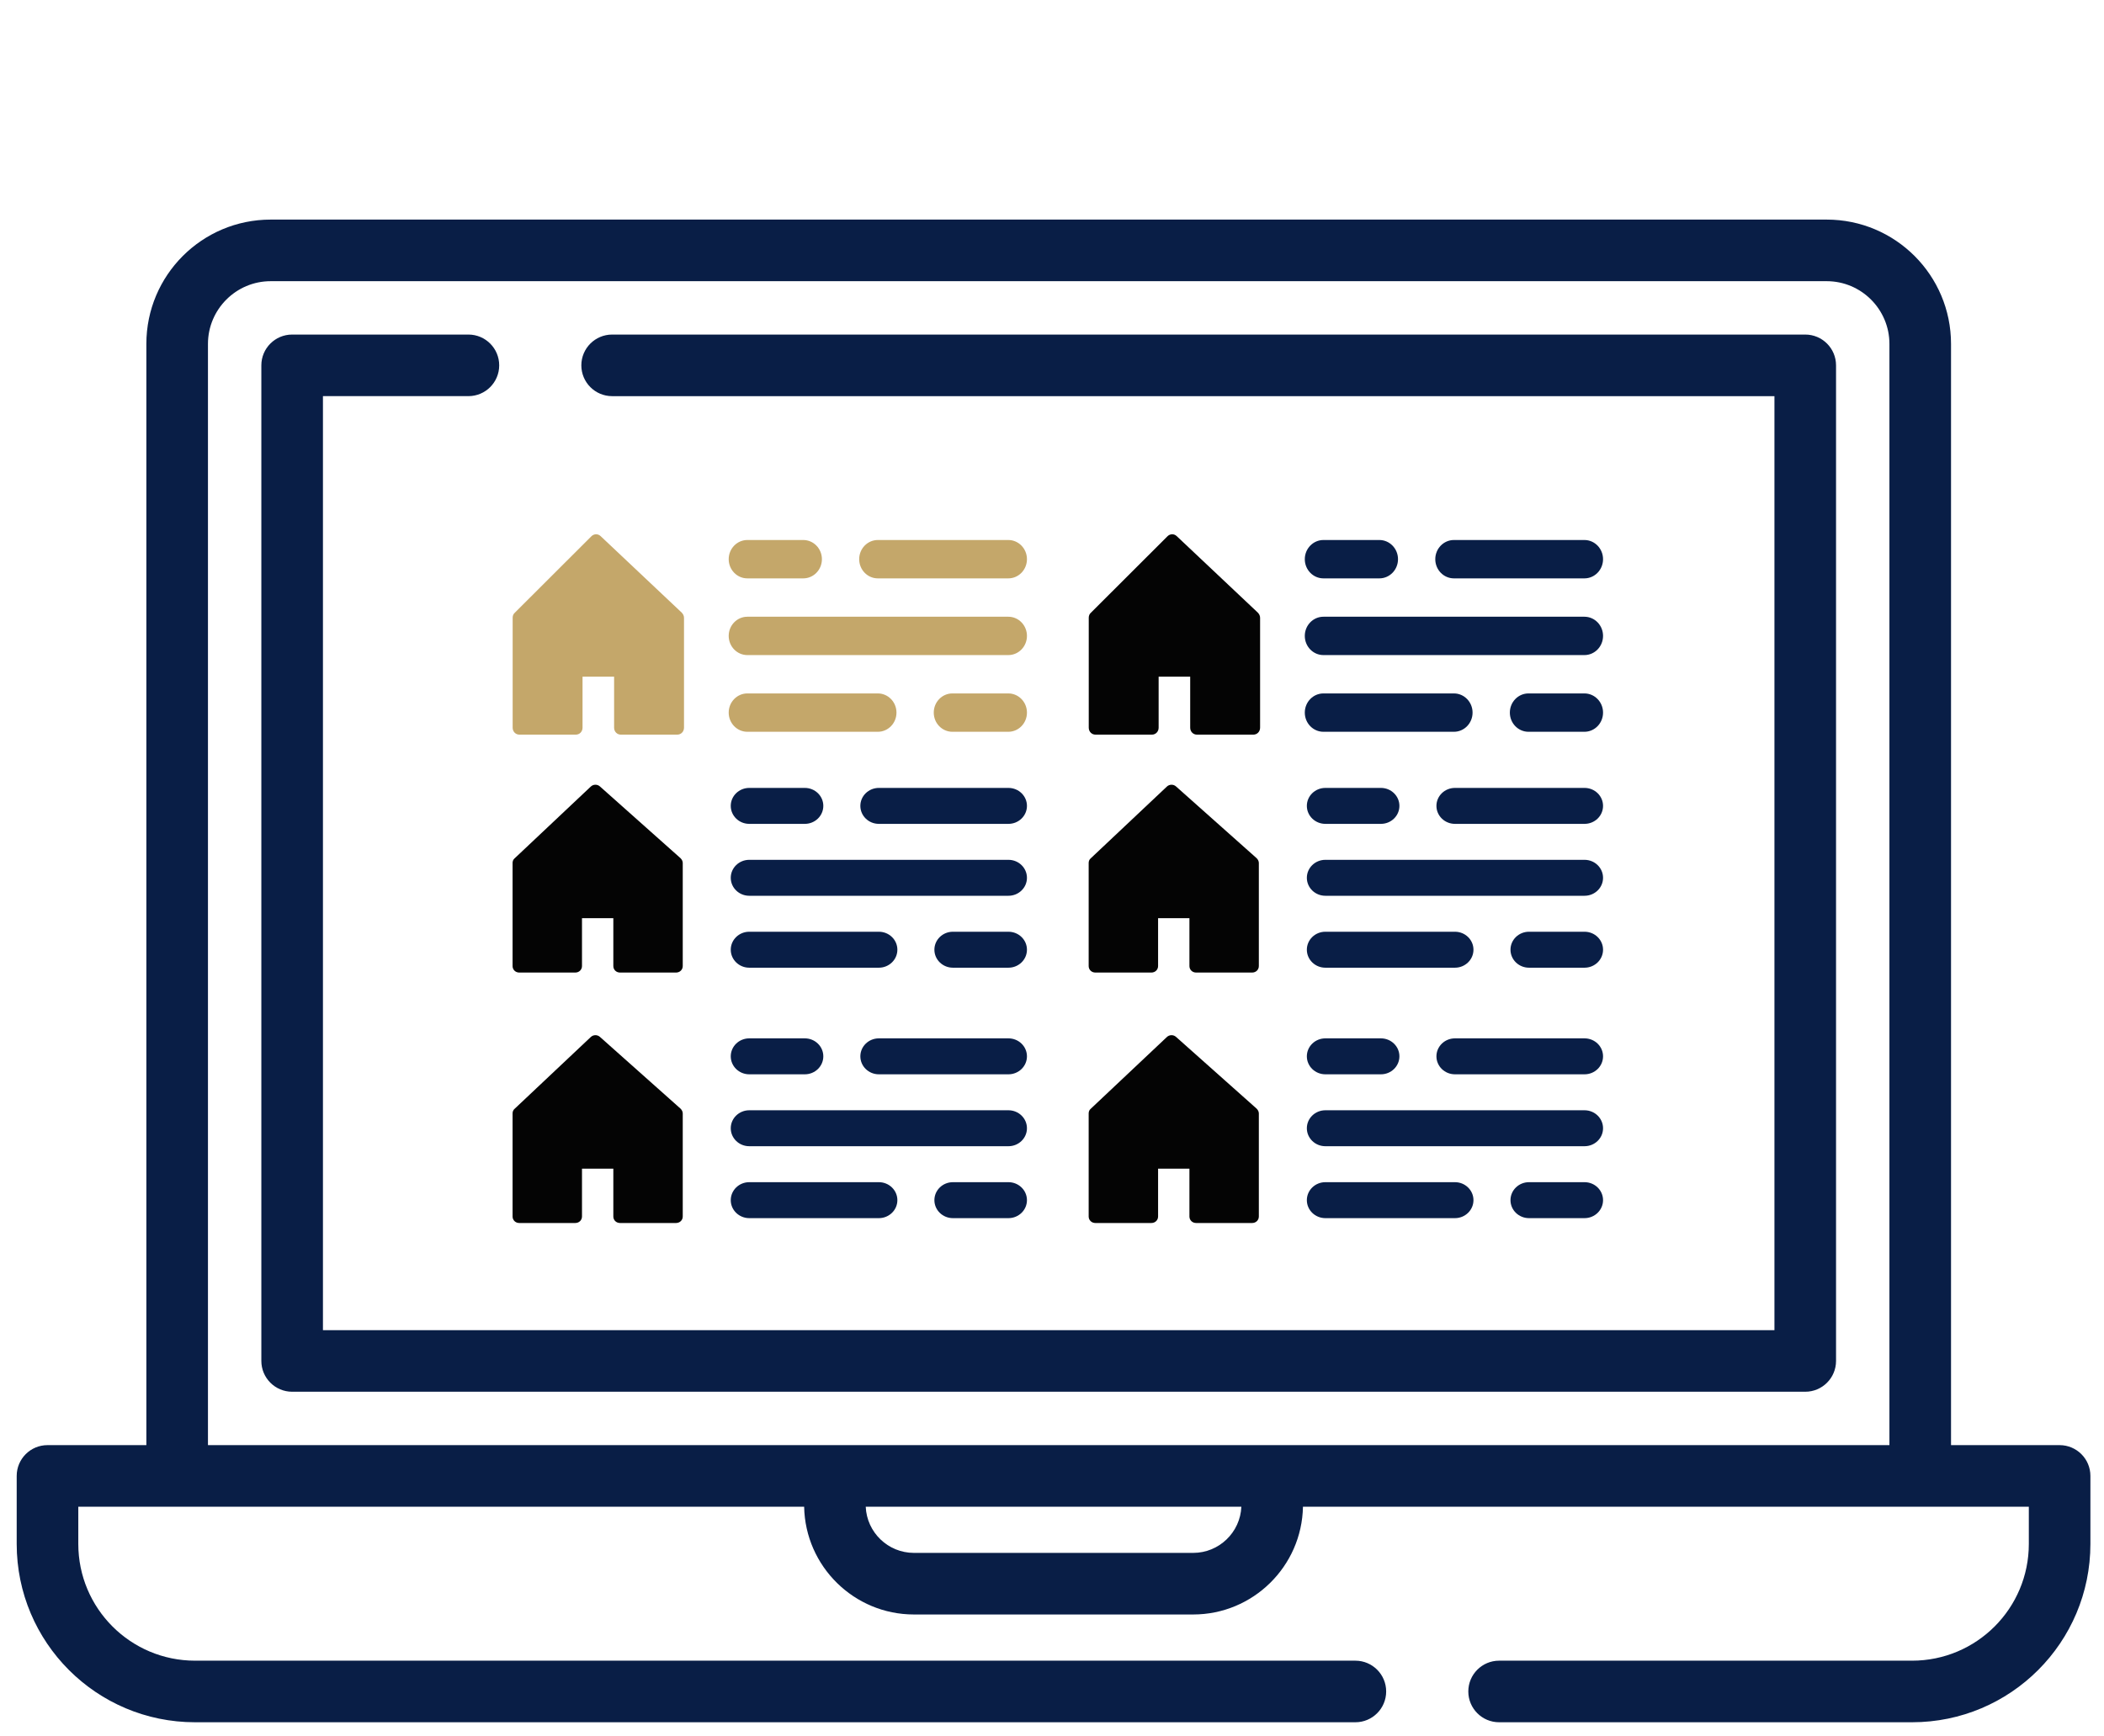 <svg width="126" height="104" viewBox="0 0 126 104" fill="none" xmlns="http://www.w3.org/2000/svg">
<path d="M123.341 86.554H116.839V20.599C116.839 16.486 113.505 13.152 109.392 13.152H16.211C12.099 13.152 8.765 16.486 8.765 20.599V86.554H2.844C1.826 86.554 1 87.379 1 88.398V92.471C1 98.37 5.782 103.152 11.681 103.152H81.168C82.186 103.152 83.012 102.326 83.012 101.308C83.012 100.29 82.186 99.464 81.168 99.464H11.681C7.819 99.463 4.689 96.333 4.689 92.471V90.242H10.61H48.157C48.223 93.812 51.145 96.697 54.731 96.697H71.455C75.04 96.697 77.963 93.812 78.029 90.242H114.995H121.498V92.471C121.498 96.333 118.367 99.464 114.505 99.464H89.775C88.757 99.464 87.931 100.29 87.931 101.308C87.931 102.326 88.757 103.152 89.775 103.152H114.505C120.404 103.152 125.186 98.37 125.186 92.471V88.398C125.186 87.379 124.36 86.554 123.341 86.554ZM71.455 93.008H54.731C53.179 93.008 51.909 91.778 51.845 90.242H74.34C74.276 91.778 73.006 93.008 71.455 93.008ZM113.15 86.554H12.454V20.599C12.454 18.526 14.139 16.841 16.212 16.841H109.392C111.464 16.841 113.15 18.526 113.15 20.599V86.554Z" fill="#091E46"/>
<path d="M108.109 20.038H36.658C35.64 20.038 34.814 20.864 34.814 21.882C34.814 22.901 35.64 23.727 36.658 23.727H106.264V79.668H19.34V23.726H28.051C29.07 23.726 29.895 22.9 29.895 21.882C29.895 20.863 29.07 20.038 28.051 20.038H17.495C16.477 20.038 15.651 20.863 15.651 21.882V81.512C15.651 82.53 16.477 83.356 17.495 83.356H108.109C109.127 83.356 109.953 82.53 109.953 81.512V21.882C109.953 20.863 109.127 20.038 108.109 20.038Z" fill="#091E46"/>
<path d="M44.756 34.641H48.105C48.721 34.641 49.221 34.126 49.221 33.492C49.221 32.858 48.721 32.343 48.105 32.343H44.756C44.139 32.343 43.639 32.858 43.639 33.492C43.639 34.126 44.139 34.641 44.756 34.641Z" fill="#C4A76A"/>
<path d="M60.384 32.343H52.57C51.953 32.343 51.453 32.858 51.453 33.492C51.453 34.126 51.953 34.641 52.57 34.641H60.384C61 34.641 61.5 34.126 61.5 33.492C61.5 32.858 61 32.343 60.384 32.343Z" fill="#C4A76A"/>
<path d="M60.384 36.938H44.756C44.139 36.938 43.639 37.452 43.639 38.086C43.639 38.721 44.139 39.235 44.756 39.235H60.384C61 39.235 61.5 38.721 61.5 38.086C61.5 37.452 61 36.938 60.384 36.938Z" fill="#C4A76A"/>
<path d="M53.686 42.681C53.686 42.046 53.186 41.532 52.57 41.532H44.756C44.139 41.532 43.639 42.046 43.639 42.681C43.639 43.315 44.139 43.829 44.756 43.829H52.57C53.186 43.829 53.686 43.315 53.686 42.681Z" fill="#C4A76A"/>
<path d="M60.384 41.532H57.035C56.418 41.532 55.919 42.046 55.919 42.681C55.919 43.315 56.418 43.829 57.035 43.829H60.384C61 43.829 61.5 43.315 61.5 42.681C61.5 42.046 61 41.532 60.384 41.532Z" fill="#C4A76A"/>
<g clip-path="url(#clip0)">
<path d="M40.827 36.693L35.966 32.108C35.804 31.955 35.561 31.969 35.413 32.122L30.822 36.706C30.741 36.776 30.701 36.887 30.701 36.998V43.583C30.701 43.819 30.876 44 31.106 44H34.481C34.711 44 34.886 43.819 34.886 43.583V40.527H36.776V43.583C36.776 43.819 36.952 44 37.181 44H40.557C40.787 44 40.962 43.819 40.962 43.583V36.998C40.962 36.887 40.908 36.776 40.827 36.693Z" fill="#C4A76A"/>
</g>
<path d="M44.871 47.191C44.258 47.191 43.762 47.673 43.762 48.267C43.762 48.862 44.258 49.344 44.871 49.344H48.197C48.809 49.344 49.305 48.862 49.305 48.267C49.305 47.673 48.809 47.191 48.197 47.191H44.871Z" fill="#091E46"/>
<path d="M60.391 47.191H52.631C52.019 47.191 51.523 47.673 51.523 48.267C51.523 48.862 52.019 49.344 52.631 49.344H60.391C61.004 49.344 61.5 48.862 61.5 48.267C61.5 47.673 61.004 47.191 60.391 47.191Z" fill="#091E46"/>
<path d="M60.391 51.498H44.871C44.258 51.498 43.762 51.98 43.762 52.575C43.762 53.169 44.258 53.651 44.871 53.651H60.391C61.004 53.651 61.5 53.169 61.5 52.575C61.5 51.98 61.004 51.498 60.391 51.498Z" fill="#091E46"/>
<path d="M52.631 55.805H44.871C44.258 55.805 43.762 56.287 43.762 56.882C43.762 57.476 44.258 57.959 44.871 57.959H52.631C53.243 57.959 53.74 57.476 53.74 56.882C53.74 56.287 53.243 55.805 52.631 55.805Z" fill="#091E46"/>
<path d="M60.391 55.805H57.066C56.453 55.805 55.957 56.287 55.957 56.882C55.957 57.476 56.453 57.959 57.066 57.959H60.391C61.004 57.959 61.5 57.476 61.5 56.882C61.5 56.287 61.004 55.805 60.391 55.805Z" fill="#091E46"/>
<g clip-path="url(#clip1)">
<path d="M40.753 51.399L35.925 47.101C35.764 46.958 35.523 46.971 35.376 47.114L30.816 51.412C30.736 51.477 30.696 51.581 30.696 51.686V57.859C30.696 58.081 30.87 58.25 31.098 58.25H34.45C34.678 58.25 34.853 58.081 34.853 57.859V54.994H36.73V57.859C36.73 58.081 36.904 58.25 37.132 58.25H40.484C40.712 58.25 40.887 58.081 40.887 57.859V51.686C40.887 51.581 40.833 51.477 40.753 51.399Z" fill="#040404"/>
</g>
<path d="M44.871 62.191C44.258 62.191 43.762 62.673 43.762 63.267C43.762 63.862 44.258 64.344 44.871 64.344H48.197C48.809 64.344 49.305 63.862 49.305 63.267C49.305 62.673 48.809 62.191 48.197 62.191H44.871Z" fill="#091E46"/>
<path d="M60.391 62.191H52.631C52.019 62.191 51.523 62.673 51.523 63.267C51.523 63.862 52.019 64.344 52.631 64.344H60.391C61.004 64.344 61.5 63.862 61.5 63.267C61.5 62.673 61.004 62.191 60.391 62.191Z" fill="#091E46"/>
<path d="M60.391 66.498H44.871C44.258 66.498 43.762 66.98 43.762 67.575C43.762 68.169 44.258 68.651 44.871 68.651H60.391C61.004 68.651 61.5 68.169 61.5 67.575C61.5 66.98 61.004 66.498 60.391 66.498Z" fill="#091E46"/>
<path d="M52.631 70.805H44.871C44.258 70.805 43.762 71.287 43.762 71.882C43.762 72.476 44.258 72.959 44.871 72.959H52.631C53.243 72.959 53.74 72.476 53.74 71.882C53.74 71.287 53.243 70.805 52.631 70.805Z" fill="#091E46"/>
<path d="M60.391 70.805H57.066C56.453 70.805 55.957 71.287 55.957 71.882C55.957 72.476 56.453 72.959 57.066 72.959H60.391C61.004 72.959 61.5 72.476 61.5 71.882C61.5 71.287 61.004 70.805 60.391 70.805Z" fill="#091E46"/>
<g clip-path="url(#clip2)">
<path d="M40.753 66.399L35.925 62.101C35.764 61.958 35.523 61.971 35.376 62.114L30.816 66.412C30.736 66.477 30.696 66.582 30.696 66.686V72.859C30.696 73.081 30.87 73.25 31.098 73.25H34.45C34.678 73.25 34.853 73.081 34.853 72.859V69.994H36.73V72.859C36.73 73.081 36.904 73.25 37.132 73.25H40.484C40.712 73.25 40.887 73.081 40.887 72.859V66.686C40.887 66.582 40.833 66.477 40.753 66.399Z" fill="#040404"/>
</g>
<path d="M79.256 34.641H82.605C83.221 34.641 83.721 34.126 83.721 33.492C83.721 32.858 83.221 32.343 82.605 32.343H79.256C78.639 32.343 78.139 32.858 78.139 33.492C78.139 34.126 78.639 34.641 79.256 34.641Z" fill="#091E46"/>
<path d="M94.884 32.343H87.07C86.453 32.343 85.953 32.858 85.953 33.492C85.953 34.126 86.453 34.641 87.07 34.641H94.884C95.5 34.641 96 34.126 96 33.492C96 32.858 95.5 32.343 94.884 32.343Z" fill="#091E46"/>
<path d="M94.884 36.938H79.256C78.639 36.938 78.139 37.452 78.139 38.086C78.139 38.721 78.639 39.235 79.256 39.235H94.884C95.5 39.235 96 38.721 96 38.086C96 37.452 95.5 36.938 94.884 36.938Z" fill="#091E46"/>
<path d="M88.186 42.681C88.186 42.046 87.686 41.532 87.07 41.532H79.256C78.639 41.532 78.139 42.046 78.139 42.681C78.139 43.315 78.639 43.829 79.256 43.829H87.07C87.686 43.829 88.186 43.315 88.186 42.681Z" fill="#091E46"/>
<path d="M94.884 41.532H91.535C90.918 41.532 90.419 42.046 90.419 42.681C90.419 43.315 90.918 43.829 91.535 43.829H94.884C95.5 43.829 96 43.315 96 42.681C96 42.046 95.5 41.532 94.884 41.532Z" fill="#091E46"/>
<g clip-path="url(#clip3)">
<path d="M75.327 36.693L70.466 32.108C70.304 31.955 70.061 31.969 69.913 32.122L65.322 36.706C65.241 36.776 65.201 36.887 65.201 36.998V43.583C65.201 43.819 65.376 44 65.606 44H68.981C69.211 44 69.386 43.819 69.386 43.583V40.527H71.276V43.583C71.276 43.819 71.452 44 71.681 44H75.057C75.287 44 75.462 43.819 75.462 43.583V36.998C75.462 36.887 75.408 36.776 75.327 36.693Z" fill="#040404"/>
</g>
<path d="M79.371 47.191C78.758 47.191 78.262 47.673 78.262 48.267C78.262 48.862 78.758 49.344 79.371 49.344H82.697C83.309 49.344 83.805 48.862 83.805 48.267C83.805 47.673 83.309 47.191 82.697 47.191H79.371Z" fill="#091E46"/>
<path d="M94.891 47.191H87.131C86.519 47.191 86.022 47.673 86.022 48.267C86.022 48.862 86.519 49.344 87.131 49.344H94.891C95.504 49.344 96 48.862 96 48.267C96 47.673 95.504 47.191 94.891 47.191Z" fill="#091E46"/>
<path d="M94.891 51.498H79.371C78.758 51.498 78.262 51.98 78.262 52.575C78.262 53.169 78.758 53.651 79.371 53.651H94.891C95.504 53.651 96 53.169 96 52.575C96 51.98 95.504 51.498 94.891 51.498Z" fill="#091E46"/>
<path d="M87.131 55.805H79.371C78.758 55.805 78.262 56.287 78.262 56.882C78.262 57.476 78.758 57.959 79.371 57.959H87.131C87.743 57.959 88.24 57.476 88.24 56.882C88.24 56.287 87.743 55.805 87.131 55.805Z" fill="#091E46"/>
<path d="M94.891 55.805H91.566C90.953 55.805 90.457 56.287 90.457 56.882C90.457 57.476 90.953 57.959 91.566 57.959H94.891C95.504 57.959 96 57.476 96 56.882C96 56.287 95.504 55.805 94.891 55.805Z" fill="#091E46"/>
<g clip-path="url(#clip4)">
<path d="M75.253 51.399L70.425 47.101C70.264 46.958 70.023 46.971 69.876 47.114L65.316 51.412C65.236 51.477 65.196 51.581 65.196 51.686V57.859C65.196 58.081 65.37 58.25 65.598 58.25H68.95C69.178 58.25 69.353 58.081 69.353 57.859V54.994H71.23V57.859C71.23 58.081 71.404 58.25 71.632 58.25H74.984C75.213 58.25 75.387 58.081 75.387 57.859V51.686C75.387 51.581 75.333 51.477 75.253 51.399Z" fill="#040404"/>
</g>
<path d="M79.371 62.191C78.758 62.191 78.262 62.673 78.262 63.267C78.262 63.862 78.758 64.344 79.371 64.344H82.697C83.309 64.344 83.805 63.862 83.805 63.267C83.805 62.673 83.309 62.191 82.697 62.191H79.371Z" fill="#091E46"/>
<path d="M94.891 62.191H87.131C86.519 62.191 86.022 62.673 86.022 63.267C86.022 63.862 86.519 64.344 87.131 64.344H94.891C95.504 64.344 96 63.862 96 63.267C96 62.673 95.504 62.191 94.891 62.191Z" fill="#091E46"/>
<path d="M94.891 66.498H79.371C78.758 66.498 78.262 66.98 78.262 67.575C78.262 68.169 78.758 68.651 79.371 68.651H94.891C95.504 68.651 96 68.169 96 67.575C96 66.98 95.504 66.498 94.891 66.498Z" fill="#091E46"/>
<path d="M87.131 70.805H79.371C78.758 70.805 78.262 71.287 78.262 71.882C78.262 72.476 78.758 72.959 79.371 72.959H87.131C87.743 72.959 88.24 72.476 88.24 71.882C88.24 71.287 87.743 70.805 87.131 70.805Z" fill="#091E46"/>
<path d="M94.891 70.805H91.566C90.953 70.805 90.457 71.287 90.457 71.882C90.457 72.476 90.953 72.959 91.566 72.959H94.891C95.504 72.959 96 72.476 96 71.882C96 71.287 95.504 70.805 94.891 70.805Z" fill="#091E46"/>
<g clip-path="url(#clip5)">
<path d="M75.253 66.399L70.425 62.101C70.264 61.958 70.023 61.971 69.876 62.114L65.316 66.412C65.236 66.477 65.196 66.582 65.196 66.686V72.859C65.196 73.081 65.37 73.25 65.598 73.25H68.95C69.178 73.25 69.353 73.081 69.353 72.859V69.994H71.23V72.859C71.23 73.081 71.404 73.25 71.632 73.25H74.984C75.213 73.25 75.387 73.081 75.387 72.859V66.686C75.387 66.582 75.333 66.477 75.253 66.399Z" fill="#040404"/>
</g>
<defs>
<clipPath id="clip0">
<rect width="11.663" height="12" fill="white" transform="translate(30 32)"/>
</clipPath>
<clipPath id="clip1">
<rect width="11.583" height="11.25" fill="white" transform="translate(30 47)"/>
</clipPath>
<clipPath id="clip2">
<rect width="11.583" height="11.25" fill="white" transform="translate(30 62)"/>
</clipPath>
<clipPath id="clip3">
<rect width="11.663" height="12" fill="white" transform="translate(64.5 32)"/>
</clipPath>
<clipPath id="clip4">
<rect width="11.583" height="11.25" fill="white" transform="translate(64.5 47)"/>
</clipPath>
<clipPath id="clip5">
<rect width="11.583" height="11.25" fill="white" transform="translate(64.5 62)"/>
</clipPath>
</defs>
</svg>
